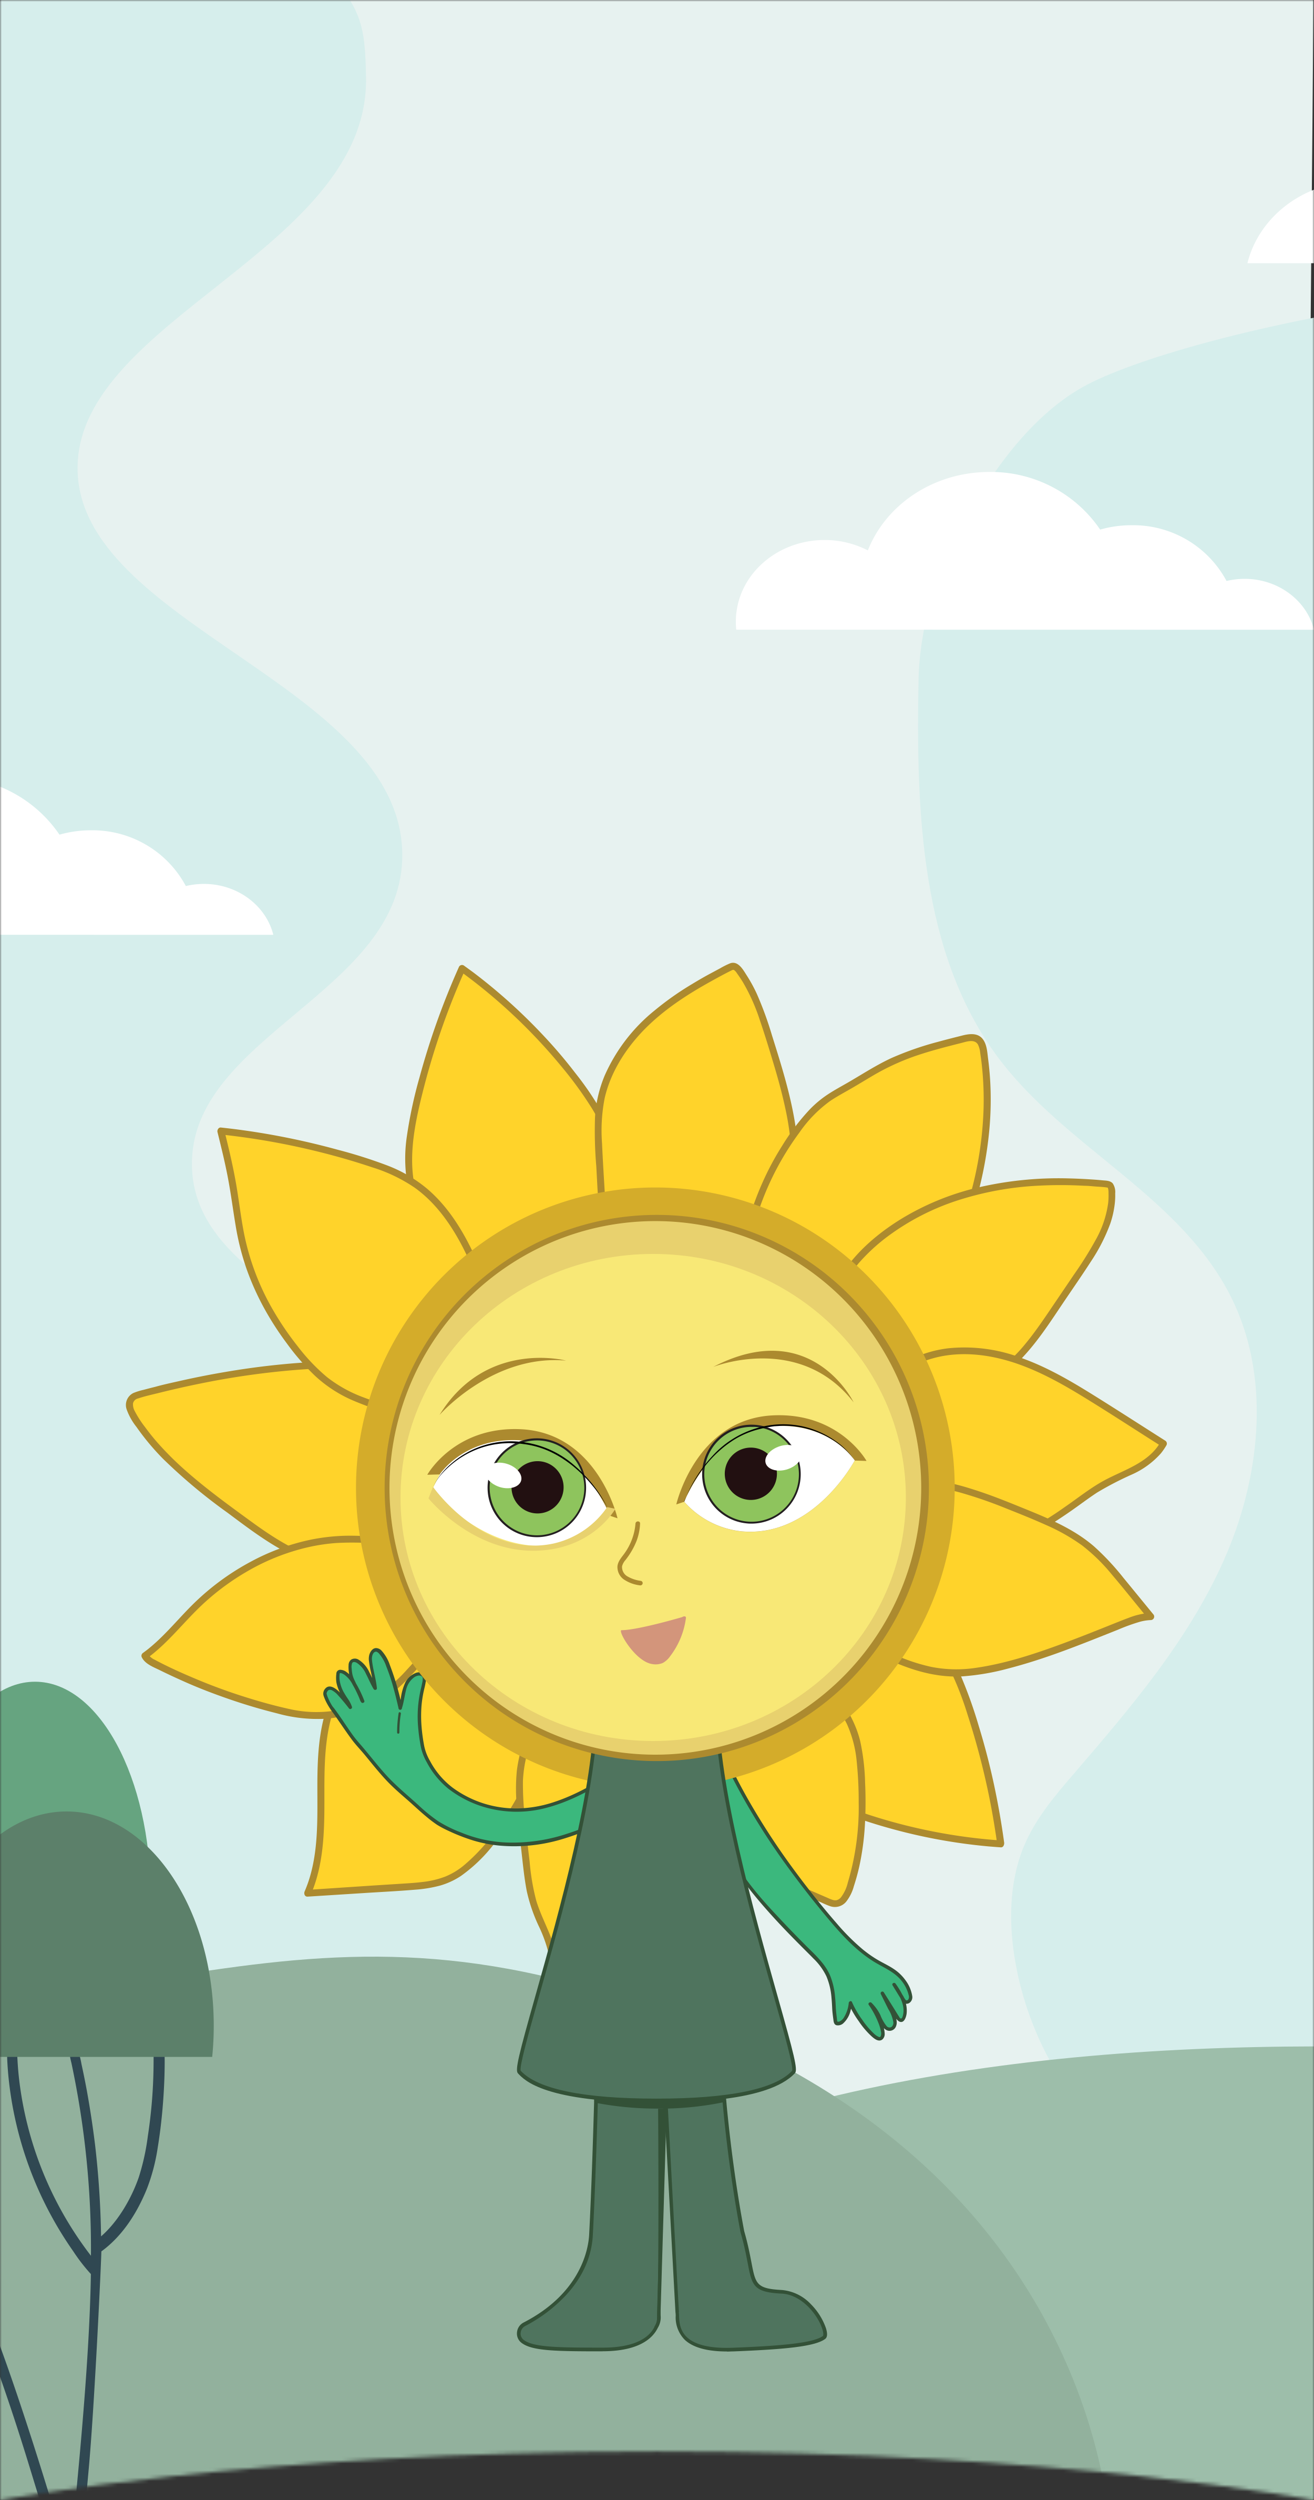 <svg width="375" height="713" fill="none" xmlns="http://www.w3.org/2000/svg"><rect width="100%" height="100%" fill="#333333" stroke="none"/><mask id="a" maskUnits="userSpaceOnUse" x="0" y="0" width="375" height="713"><path d="M0 0h375v713s-71.5-13.906-187.5-13.906S0 713 0 713V0z" fill="#E7F2F0"/></mask><g mask="url(#a)"><path d="M0-13.405h375l-5.5 607-369.5 81v-688z" fill="#E7F2F0"/><path d="M730.917 597.692c-48.473-17.948-99.516-22.21-149.46-12.48-72.915 14.251-142.987 58.257-216.294 46.367-12.828-2.078-25.499-5.926-36.737-12.861-20.036-12.394-34.198-34.551-38.572-58.675-2.039-11.226-1.961-23.214 2.413-33.654 3.315-7.881 8.895-14.41 14.387-20.779 16.113-18.727 32.471-37.834 42.651-60.753 10.179-22.919 13.416-50.696 2.785-73.393-14.073-30.039-47.702-43.662-67.325-69.988-22.037-29.509-23.371-70.356-22.616-108.005.177-8.767 2.209-18.202 4.365-25.649 0 0 14.859-41.904 42.489-57.444 27.63-15.54 150.16-43.725 243.19-21.654 29.608 7.02 58.95 18.825 81.791 39.973 25.067 23.202 40.552 56.032 50.771 89.599 39.111 128.441 9.287 274.489 61.245 397.717" fill="#D6EEEC"/><path d="M799 835.594S753.3 608.365 607.323 603.34c-49.023-1.667-306.407-57.122-451.174 25.529C11.381 711.52-31.884 815.601-56 835.594h855z" fill="#9DBEAA"/><path d="M90.716-11.3c12.619 13.441 13.459 18.248 13.744 33.357.922 48.976-81.99 68.879-82.32 111.199-.35 44.749 92.034 61.863 92.664 110.167.512 39.418-60.713 51.879-60.025 89.055.841 47.52 101.25 50.726 137.378 150.181 6.444 17.728 15.734 43.313 7.768 63.348-23.795 60.047-198.617 62.666-282.97-55.377C-181.56 352.787-144.591 67.157-31.008-3.943 10.452-29.897 78.097-24.74 90.716-11.3z" fill="#D6EEEC"/><path d="M-230.811 737s-22.528-157.686 128.552-157.686c151.08 0 190.845-47.956 305.052 0C317 627.27 317 725.559 317 725.559L-230.811 737z" fill="#92B19D"/><path d="M-1.354 665.388a265.794 265.794 0 01-9.33-27.774c-7.622-29.239-5.716-50.561-5.478-60.812 0-1.351-2.106-1.717-2.297-.328a114.217 114.217 0 00-.82 14.552c-.054 8.228.44 16.45 1.478 24.611-5.565 1.465-10.834-.733-15.141-4.707-7.423-6.808-10.082-15.873-11.244-25.922-.124-1.032-.162-1.996-.953-2.594a.58.58 0 00-.215-.355.568.568 0 00-.766.065.584.584 0 00-.153.387c-1.182 1.224-.61 3.683-.429 5.265 2.42 21.428 15.275 31.834 25.623 31.708 1.26.024 2.52-.115 3.745-.414a194.302 194.302 0 002.858 15.227 224.333 224.333 0 008.824 27.967c11.797 31.322 15.56 47.321 18.915 56.386.12.341.365.622.683.787.318.165.687.202 1.03.102.344-.099.638-.326.822-.637a1.44 1.44 0 00.17-1.033c-.161-.656-9.366-31.515-17.341-52.51m48.142-82.091c-.115-.674-.507-1.127-.65-1.753-.201-.828-1.548-.914-1.692 0-.076.52-.363.848-.478 1.377-.363 1.733.517 11.467-1.767 26.351a65.447 65.447 0 01-2.58 11.679c-2.113 6.104-5.964 12.689-10.761 16.848a256.238 256.238 0 00-1.71-26.1 274.733 274.733 0 00-2.352-15.482 224.731 224.731 0 00-1.51-7.471 28.822 28.822 0 00-2.36-7.452.794.794 0 00-.892-.356.794.794 0 00-.58.77c.078 2.259.399 4.502.956 6.691.478 2.247.924 4.493 1.338 6.74a253.234 253.234 0 014.224 48.187A101.843 101.843 0 015.428 592.77a94.287 94.287 0 01-.554-8.376c0-1.444-.067-2.888-.096-4.342 0-.751-.296-2.994-1.539-2.34-1.242.655-1.041 1.926-1.137 3.139-.095 1.213-.114 2.571-.095 3.851 0 2.465.162 4.939.391 7.404a104.722 104.722 0 0018.511 49.92 51.669 51.669 0 005.027 6.489c-.44 28.556-4.778 66.624-4.778 69.503 0 .635 0 .472.229.712.956.963 1.997 1.233 2.35.231.65-1.877.546-3.639 1.51-14.056 1.74-18.572 3.69-61.127 3.68-62.85 6.03-4.371 10.302-11.091 13.092-18.1a54.81 54.81 0 003-11.554c2.218-13.479 2.15-26.957 1.788-29.162" fill="#304852"/><path d="M4.655 559.594c.232-2.068.347-4.147.345-6.228 0-23.619-14.772-42.772-32.995-42.772S-61 529.747-61 553.366c.003 2.08.118 4.16.345 6.228h65.31z" fill="#5C806A"/><path d="M42.645 549.594c.23-2.894.355-5.884.355-8.913 0-33.76-14.772-61.087-33.005-61.087C-8.237 479.594-23 506.95-23 540.681c0 3.029.115 6 .345 8.913h65.3z" fill="#66A480"/><path d="M-22.557 586.594a87.43 87.43 0 01-.443-8.913c0-33.76 18.798-61.087 42.005-61.087C42.21 516.594 61 543.95 61 577.681a87.46 87.46 0 01-.443 8.913h-83.114z" fill="#5C806A"/><path d="M78 266.594c-2.074-8.305-10.161-14.519-19.816-14.519a22.533 22.533 0 00-5.147.608 30.057 30.057 0 00-11.303-11.745 30.3 30.3 0 00-15.81-4.154 32.456 32.456 0 00-8.952 1.246 37.494 37.494 0 00-13.715-12.181 37.748 37.748 0 00-17.888-4.252c-15.966 0-29.544 9.314-34.692 22.365a26.99 26.99 0 00-12.31-2.966C-75.63 240.996-87 251.378-87 264.31c-.006.753.034 1.506.119 2.255l164.88.029zm297-87c-2.074-8.305-10.161-14.519-19.815-14.519a22.53 22.53 0 00-5.148.608 30.056 30.056 0 00-11.304-11.745 30.297 30.297 0 00-15.808-4.154 32.456 32.456 0 00-8.953 1.246 37.5 37.5 0 00-13.715-12.181 37.745 37.745 0 00-17.888-4.252c-15.966 0-29.544 9.314-34.692 22.365a26.992 26.992 0 00-12.31-2.966c-13.997 0-25.367 10.382-25.367 23.314-.005.753.035 1.506.12 2.255l164.88.029zM356 75.057c3.323-13.374 16.31-23.364 31.723-23.364 2.747 0 5.484.32 8.155.958a48.26 48.26 0 0143.446-25.587c4.829.012 9.632.699 14.271 2.04a60.15 60.15 0 0150.582-26.505c25.525 0 47.279 15.006 55.516 36.005a42.809 42.809 0 0119.633-4.71c22.426 0 40.51 16.8 40.51 37.534a35.19 35.19 0 01-.184 3.629H356z" fill="#fff"/></g><path d="M247.233 416.626s-11.605 18.913-28.812 21.361c-17.207 2.448-25.446-8.933-25.446-8.933l2.264-.76a25.197 25.197 0 0016.429 8.459c20.061 1.806 31.706-19.278 32.208-20.206l3.357.079z" fill="#E8D16E"/><path d="M120.271 424.513l3.287-.493c.611.858 14.766 20.383 34.453 16.158a25.295 25.295 0 0015.297-10.384l2.343.484s-8.456-23.473-30.387-21.874c-18.959 1.421-24.993 16.109-24.993 16.109z" fill="#AC8A2F"/><path d="M123.549 423.99c.61.859 14.765 20.383 34.452 16.159a25.295 25.295 0 0015.297-10.384s-10.237-18.913-27.09-18.35c-16.852.562-22.64 12.565-22.64 12.565" fill="#fff"/><path d="M162.224 386.471c-3.317-4.462-12.747.474-17.384-2.596-6.142-4.067-9.745-20.048-15.11-25.102-5.364-5.054-9.902-11.253-11.881-18.37-2.382-8.587-.876-17.767 1.182-26.424a211.926 211.926 0 0112.796-37.835 156.845 156.845 0 0132.277 31.33c6.773 8.795 12.797 19.13 12.216 30.225-.256 4.56-.728 14.293-2.097 18.646-3.711 11.845-8.317 18.31-12.028 30.126" fill="#FFD32A"/><path d="M163.071 385.977c-2.255-2.961-6.241-2.566-9.529-2.27-1.801.236-3.62.306-5.434.207a7.189 7.189 0 01-2.067-.493 5.338 5.338 0 01-1.585-1.096c-2.372-2.191-3.878-5.34-5.276-8.252-1.634-3.396-3.061-6.91-4.794-10.226a29.671 29.671 0 00-2.529-4.136c-1.182-1.54-2.678-2.794-3.997-4.215a40.076 40.076 0 01-7.875-11.845c-4.213-10.246-2.027-21.489.561-31.844a210.2 210.2 0 0110.494-31.349c.541-1.284 1.102-2.547 1.663-3.821l-1.339.356a155.459 155.459 0 0120.278 17.56c3.13 3.218 6.12 6.568 8.968 10.049a106.271 106.271 0 017.806 10.68 49.81 49.81 0 015.571 11.776 31.517 31.517 0 011.28 6.169c.142 1.896.142 3.8 0 5.696-.197 3.435-.404 6.909-.778 10.305-.177 1.619-.394 3.238-.718 4.837a39.592 39.592 0 01-1.615 5.36c-2.845 7.985-6.959 15.448-9.843 23.443a95.69 95.69 0 00-1.113 3.346c-.354 1.125 1.506 1.728 1.89.523a115.217 115.217 0 014.912-12.447c1.733-3.85 3.524-7.67 5.06-11.608.817-2.093 1.604-4.215 2.234-6.377.4-1.487.693-3.001.876-4.53.502-3.623.768-7.265.985-10.918.098-1.609.226-3.227.216-4.846a32.444 32.444 0 00-.738-6.604 44.984 44.984 0 00-4.922-12.329 87.678 87.678 0 00-7.53-11.075 137.551 137.551 0 00-8.879-10.453 158.397 158.397 0 00-20.229-18.241 491.66 491.66 0 00-2.716-1.974.98.98 0 00-1.349.345 215.64 215.64 0 00-11.29 31.587 128.608 128.608 0 00-3.574 16.563 42.885 42.885 0 00.65 16.455 37.374 37.374 0 006.723 13.148 50.8 50.8 0 004.863 5.419 17.557 17.557 0 012.874 3.475 86.4 86.4 0 014.922 9.949 49.141 49.141 0 005.138 9.467 11.64 11.64 0 003.278 3.158 9.83 9.83 0 005.079 1.057c1.851 0 3.682-.267 5.523-.395a10.856 10.856 0 014.764.395c.545.21 1.031.548 1.417.987a.984.984 0 001.339.355.99.99 0 00.355-1.342" fill="#AC8A2F"/><path d="M201.618 448.322c5.168 1.974 10.562-7.167 16.114-7.028 7.363.187 18.85 11.845 26.075 13.286 7.226 1.441 14.333 4.294 19.766 9.288 6.556 6.022 10.119 14.59 12.954 23.039a212.562 212.562 0 019.076 38.921 156.412 156.412 0 01-43.873-9.496c-10.394-3.869-20.996-9.417-26.331-19.159-2.185-4.008-6.891-12.517-8.052-16.939-3.091-11.993-2.599-19.949-5.69-31.942" fill="#FFD32A"/><path d="M201.372 449.24c3.386 1.283 6.703-1.412 9.223-3.327a27.41 27.41 0 014.489-2.961l.256-.118.128-.06c.207-.088.403-.158.61-.227l.522-.138.295-.069h.138c.148 0-.158 0 0 0 .36-.04.723-.04 1.083 0h.325c.175.02.349.05.521.089.759.156 1.504.377 2.225.661.177.059.354.129.531.208 0 0 .168.069 0 0l.128.059.315.138c.404.178.788.365 1.182.572 1.691.9 3.334 1.889 4.921 2.962 3.308 2.132 6.497 4.461 9.942 6.366a22.162 22.162 0 004.548 1.975c.984.276 1.969.434 2.953.671 1.191.286 2.373.612 3.544.987a36.448 36.448 0 0112.747 6.811 37.153 37.153 0 018.692 11.401 92.407 92.407 0 015.434 13.72 214.795 214.795 0 014.607 16.366 208.192 208.192 0 013.287 16.692c.217 1.362.414 2.724.601 4.086l.984-1.243a156.162 156.162 0 01-28.389-4.62 156.436 156.436 0 01-13.781-4.254 91.03 91.03 0 01-11.133-4.768 46.934 46.934 0 01-9.587-6.456 32.333 32.333 0 01-3.938-4.175 31.602 31.602 0 01-2.953-4.521c-1.624-2.961-3.238-5.922-4.715-8.972-.748-1.53-1.457-3.06-2.047-4.561a36.818 36.818 0 01-1.497-5.221c-1.919-8.499-2.352-17.235-4.203-25.754a104.26 104.26 0 00-.827-3.484.986.986 0 00-1.183-.604.988.988 0 00-.707 1.127 116.66 116.66 0 012.52 13.523c.561 4.235 1.073 8.479 1.871 12.675a62.75 62.75 0 001.496 6.465 38.83 38.83 0 001.811 4.56c1.486 3.277 3.18 6.446 4.922 9.605.768 1.401 1.506 2.833 2.382 4.175a31.892 31.892 0 003.75 4.689 43.175 43.175 0 009.45 7.265 76.619 76.619 0 0010.995 5.172 147.383 147.383 0 0013.466 4.491 157.88 157.88 0 0028.724 5.331c1.191.098 2.382.197 3.573.276.709.049.985-.661.985-1.244a221.816 221.816 0 00-2.954-16.83 198.276 198.276 0 00-4.311-16.524 129.081 129.081 0 00-5.325-14.806 45.123 45.123 0 00-7.875-12.408 35.448 35.448 0 00-12.295-8.4 48.776 48.776 0 00-7.176-2.369c-1.053-.266-2.126-.444-3.179-.72a8.378 8.378 0 01-.985-.316l-.521-.207-.246-.099h-.099a66.874 66.874 0 01-9.765-5.923 52.988 52.988 0 00-10.04-5.725 10.605 10.605 0 00-4.508-.888c-1.78.196-3.477.856-4.922 1.915-1.556.987-2.953 2.211-4.499 3.287-.705.514-1.445.979-2.215 1.392l-.502.237c-.167.078.079 0-.098 0l-.325.128a8.08 8.08 0 01-1.073.276h-.334a4.72 4.72 0 01-.532 0h-.069l-.246-.059a3.175 3.175 0 01-.571-.178.986.986 0 00-1.111 1.439.984.984 0 00.589.466" fill="#AC8A2F"/><path d="M142.025 434.927l-25.593 8.351c-5.207 1.698-10.513 3.415-15.996 3.524-12.265.237-23.034-7.364-32.848-14.649-10.985-8.143-22.236-16.573-29.422-28.25-.985-1.57-1.821-3.722-.62-5.113a4.562 4.562 0 012.392-1.155c19.234-5.202 39.069-8.43 58.992-8.588 5.404 0 11.104.227 15.75 3.08a27.189 27.189 0 017.107 7.136c3.878 5.202 7.255 10.76 10.621 16.307l7.097 11.687c1.546 2.547 3.16 5.469 2.402 8.351" fill="#FFD32A"/><path d="M141.759 433.979l-26.026 8.47a63.946 63.946 0 01-12.511 3.168c-3.87.419-7.784.084-11.527-.987-7.461-2.024-14.076-6.396-20.258-10.897-6.182-4.502-12.521-9.101-18.3-14.195a90.264 90.264 0 01-8.16-8.094 61.557 61.557 0 01-3.563-4.442 29.626 29.626 0 01-3.012-4.688 3.842 3.842 0 01-.433-2.133 1.87 1.87 0 011.447-1.372c1.968-.671 4.105-1.115 6.142-1.628a271.94 271.94 0 0112.925-2.883 228.131 228.131 0 0126.115-3.632c4.397-.355 8.8-.563 13.21-.622a43.094 43.094 0 0111.586.987 17.144 17.144 0 015.177 2.28 21.219 21.219 0 014.184 3.84 88.835 88.835 0 017.304 10.187c2.372 3.672 4.626 7.423 6.89 11.164 1.162 1.921 2.327 3.84 3.495 5.754 1.132 1.886 2.362 3.732 3.366 5.686a7.915 7.915 0 011.073 5.449c-.295 1.234 1.595 1.757 1.9.523 1.073-4.393-2.126-8.499-4.272-12.023-2.392-3.948-4.774-7.896-7.186-11.845-2.412-3.948-4.705-7.6-7.294-11.243-2.382-3.346-4.922-6.771-8.328-9.111-3.406-2.339-7.392-3.158-11.369-3.454a105.877 105.877 0 00-12.895.059 221.714 221.714 0 00-27.139 2.961c-4.436.75-8.859 1.626-13.269 2.626-2.234.503-4.469.987-6.684 1.599-1.112.276-2.224.562-3.327.859-.987.216-1.955.513-2.894.888a3.795 3.795 0 00-1.902 1.985 3.81 3.81 0 00-.066 2.753 17.366 17.366 0 002.766 4.935 70.147 70.147 0 007.609 9.121 155.82 155.82 0 0018.338 15.33c6.398 4.767 12.797 9.683 20.17 12.95a38.56 38.56 0 0011.487 3.277c4.26.395 8.556.01 12.679-1.135 4.459-1.135 8.81-2.695 13.18-4.116l13.309-4.343 6.555-2.132c1.201-.395.689-2.29-.521-1.895" fill="#AC8A2F"/><path d="M159.044 450.859c-10.296 5.754-23.053 4.846-33.999 9.249a74.445 74.445 0 00-10.828 5.863c-5.611 3.455-11.35 7.048-15.336 12.299-6.399 8.43-7.294 19.742-7.314 30.323-.02 10.582.492 21.608-3.76 31.301l27.562-1.767c4.272-.276 8.652-.573 12.57-2.29 3.75-1.639 6.89-4.472 9.617-7.492 8.987-9.871 15.1-22.071 19.018-34.825 3.918-12.753 5.729-26.059 6.89-39.355a4.64 4.64 0 00-.59-3.385c-.739-.899-2.589-.78-2.747.385" fill="#FFD32A"/><path d="M158.582 450.01c-7.393 4.106-16.016 4.767-24.146 6.416-4.233.79-8.352 2.1-12.265 3.899a112.121 112.121 0 00-11.714 6.83 54.037 54.037 0 00-10.051 7.818 31.327 31.327 0 00-6.546 10.414c-3.002 7.749-3.297 16.277-3.287 24.49 0 8.883.315 17.974-2.48 26.493a38.093 38.093 0 01-1.153 3.03c-.265.622 0 1.53.847 1.481l15.553-.987c5.02-.326 10.05-.563 15.07-.987a38.077 38.077 0 007.068-1.145 21.326 21.326 0 006.074-2.784 44.087 44.087 0 009.548-9.259 89.884 89.884 0 0013.259-23.019 134.888 134.888 0 007.511-27.727 218.137 218.137 0 001.968-14.806c.128-1.244.256-2.498.374-3.751a30.96 30.96 0 00.266-3.455 4.129 4.129 0 00-1.063-2.961 2.945 2.945 0 00-2.52-.691 2.133 2.133 0 00-1.742 1.648.98.98 0 00.093.751.968.968 0 00.596.463.972.972 0 00.748-.093.994.994 0 00.463-.598s.069-.315 0-.108c.069-.207 0 0 0 0l.059-.059c-.089.059-.089.059 0 0 .088-.06-.089 0 0 0a.975.975 0 01.64 0c.265.079-.119-.089.128.049l.157.099c-.148-.109.069.098.079.108.01.01.069.129.108.188.162.349.245.73.246 1.115a25.721 25.721 0 01-.226 3.258c-.118 1.194-.227 2.378-.355 3.573-.492 4.738-1.092 9.466-1.87 14.165a137.768 137.768 0 01-6.94 26.769 89.606 89.606 0 01-12.215 22.24 52.557 52.557 0 01-8.574 9.17 20.473 20.473 0 01-5.217 3.119 26.16 26.16 0 01-6.418 1.53c-2.294.286-4.597.404-6.891.553l-7.422.473-14.844.987-3.711.247.856 1.481c3.642-8.341 3.938-17.541 3.938-26.503 0-8.272-.177-16.702 2.126-24.727a30.747 30.747 0 015.168-10.552 39.968 39.968 0 019.282-8.232c1.753-1.185 3.544-2.3 5.336-3.406 1.968-1.204 3.937-2.408 5.906-3.514a43.573 43.573 0 016.073-2.833 51.935 51.935 0 015.906-1.747c8.141-1.915 16.656-2.418 24.393-5.794.984-.415 1.88-.879 2.795-1.382 1.103-.612.118-2.32-.984-1.698" fill="#AC8A2F"/><path d="M193.32 387.339a38.407 38.407 0 01-4.193-5.843c-3.282-5.265-6.546-10.496-9.795-15.695a54.975 54.975 0 01-5.079-9.456c-1.91-5.064-2.294-10.552-2.618-15.961-.263-4.205-.502-8.41-.719-12.615a62.902 62.902 0 01.187-12.102c1.329-9.328 6.694-17.768 13.525-24.203 6.832-6.436 15.1-11.204 23.457-15.508a2.291 2.291 0 011.388-.375c.543.156 1.01.507 1.309.987 4.391 5.706 6.625 12.734 8.781 19.604 3.229 10.315 6.487 20.729 7.186 31.518.397 4.113.02 8.266-1.113 12.24-.915 2.852-2.411 5.478-3.484 8.281-1.309 3.406-1.969 7.038-3.603 10.315a40.57 40.57 0 01-4.085 6.258c-5.955 7.996-12.118 16.179-20.573 21.43" fill="#FFD32A"/><path d="M194.019 386.648a33.68 33.68 0 01-3.613-4.935 2719.863 2719.863 0 01-3.671-5.922 5828.746 5828.746 0 01-7.324-11.717 40.554 40.554 0 01-5.296-11.5 70.023 70.023 0 01-1.535-12.733c-.276-4.59-.562-9.19-.768-13.819a48.198 48.198 0 01.748-12.833c1.683-7.304 5.798-13.819 10.956-19.218 5.66-5.873 12.56-10.355 19.687-14.274 1.782-.987 3.583-1.974 5.404-2.872.285-.138.591-.345.896-.178.349.271.643.606.866.987.581.8 1.132 1.629 1.654 2.478a55.04 55.04 0 014.862 10.917c1.379 4.028 2.619 8.094 3.839 12.171 1.28 4.254 2.471 8.548 3.396 12.891a78.223 78.223 0 011.753 13.099 29.555 29.555 0 01-1.969 12.605c-.817 1.974-1.782 3.84-2.559 5.804-.778 1.965-1.359 4.037-1.969 6.071a28.555 28.555 0 01-2.372 5.725 54.637 54.637 0 01-3.603 5.222c-4.646 6.238-9.401 12.516-15.425 17.491a42.831 42.831 0 01-4.567 3.287c-1.073.671-.089 2.379.984 1.698 6.89-4.304 12.294-10.473 17.216-16.86a317.52 317.52 0 003.711-4.935 46.85 46.85 0 003.623-5.36c2.106-3.83 2.805-8.193 4.469-12.201.836-1.974 1.831-3.948 2.628-5.991a26.325 26.325 0 001.585-6.495 53.08 53.08 0 00-.532-13.622c-1.309-9.022-4.075-17.768-6.802-26.434a99.472 99.472 0 00-4.282-11.717 42.407 42.407 0 00-2.953-5.389c-.984-1.55-2.411-4.166-4.666-3.376-.977.402-1.924.874-2.835 1.411l-2.785 1.491c-1.851.987-3.682 2.063-5.493 3.158a85.133 85.133 0 00-10.414 7.354 49.55 49.55 0 00-14.293 18.597 36.428 36.428 0 00-2.757 11.845c-.159 4.695-.037 9.395.365 14.076.256 4.56.433 9.15.905 13.701a39.26 39.26 0 003.278 12.773c2.1 4.082 4.437 8.037 6.999 11.845 2.49 3.948 4.971 8.015 7.491 11.993a35.512 35.512 0 003.76 5.123c.857.928 2.245-.464 1.388-1.392" fill="#AC8A2F"/><path d="M213.696 390.765c-6.073-23.572-.669-49.651 14.362-69.333a38.464 38.464 0 016.831-7.206 68.848 68.848 0 017.826-4.807c3.425-1.974 6.733-4.136 10.267-5.923 6.89-3.455 14.45-5.37 21.961-7.255 1.378-.345 2.953-.671 4.134.089 1.181.76 1.457 2.152 1.664 3.445 3.396 21.785-1.634 44.419-11.872 64.161-1.801 3.484-3.809 6.968-6.772 9.634a34.975 34.975 0 01-9.46 5.567 156.923 156.923 0 01-39.059 11.41" fill="#FFD32A"/><path d="M214.641 390.498a78.078 78.078 0 01-2.303-23.404 81.871 81.871 0 014.636-23.147 80.909 80.909 0 0111.182-20.985 36.969 36.969 0 018.86-9.052c1.88-1.244 3.858-2.31 5.817-3.435s3.997-2.379 6.005-3.563a67.731 67.731 0 0112.343-5.745c4.292-1.471 8.692-2.606 13.092-3.712 1.487-.375 3.859-1.263 4.834.454.348.736.561 1.528.63 2.34a72.97 72.97 0 01.433 3.227c.478 4.296.653 8.621.521 12.941a102.909 102.909 0 01-4.163 25.714 120.183 120.183 0 01-4.381 12.378 104.714 104.714 0 01-5.66 11.697 29.613 29.613 0 01-3.563 5.103 21.282 21.282 0 01-4.814 3.949 74.64 74.64 0 01-11.97 5.498 156.465 156.465 0 01-26.311 7.689c-2.186.434-4.384.826-6.596 1.175a.982.982 0 00.522 1.895 158.54 158.54 0 0027.306-6.791 154.296 154.296 0 0012.895-5.123c4.026-1.817 7.875-3.949 10.828-7.423a52.152 52.152 0 006.704-11.371 123.174 123.174 0 005.168-12.546 109.257 109.257 0 005.709-26.287c.392-4.417.474-8.857.246-13.286a87.286 87.286 0 00-.61-6.663c-.247-1.924-.325-4.205-1.595-5.774-1.486-1.816-3.938-1.412-5.906-.908-2.264.572-4.518 1.135-6.773 1.757a88.946 88.946 0 00-13.2 4.58c-4.301 1.974-8.239 4.541-12.314 6.91-1.969 1.145-4.036 2.24-5.965 3.514a30.53 30.53 0 00-5.217 4.353 63.987 63.987 0 00-7.757 10.206 81.337 81.337 0 00-5.759 10.779 84.2 84.2 0 00-6.555 23.601 80.773 80.773 0 00.571 24.204 73.386 73.386 0 001.259 5.794.987.987 0 001.184.604.988.988 0 00.706-1.127" fill="#AC8A2F"/><path d="M227.625 392.857c2.185-8.301 6.28-15.951 10.345-23.502a68.485 68.485 0 013.938-6.772 42.547 42.547 0 016.004-6.761c8.86-8.213 20.062-13.583 31.785-16.347 11.724-2.763 23.92-2.961 35.9-1.826.384.004.76.117 1.083.326.348.378.535.878.521 1.392.67 8.538-4.341 16.366-9.135 23.453l-7.333 10.858c-4.922 7.265-10.08 14.806-17.591 19.288a49.612 49.612 0 01-10.444 4.471 143.651 143.651 0 01-21.006 5.173c-5.906.987-12.078 1.599-17.718-.385a10.207 10.207 0 01-5.217-3.583 5.253 5.253 0 01-.109-6.032" fill="#FFD32A"/><path d="M228.57 393.114c2.106-7.897 5.906-15.26 9.843-22.456a55.75 55.75 0 016.497-10.246 53.145 53.145 0 018.347-7.749 69.287 69.287 0 0119.687-10.216 89.352 89.352 0 0123.832-4.334 119.2 119.2 0 0112.737.05c1.054 0 2.117.128 3.17.207 1.053.079 2.116.109 3.15.276.295 0 .354.089.413.336.086.402.122.813.109 1.224.034.939.005 1.879-.089 2.813a29.463 29.463 0 01-3.554 10.542c-1.9 3.444-3.99 6.779-6.26 9.99-2.422 3.579-4.846 7.159-7.274 10.739-2.058 3.03-4.154 6.051-6.497 8.884a43.694 43.694 0 01-7.727 7.472 40.116 40.116 0 01-10.523 5.212 137.703 137.703 0 01-24.757 6.12 36.94 36.94 0 01-11.93.227 17.68 17.68 0 01-5.306-1.698 6.894 6.894 0 01-3.307-3.277 4.08 4.08 0 01.403-4.086.99.99 0 00-.344-1.353.975.975 0 00-1.094.066.984.984 0 00-.255.29 5.842 5.842 0 00-.758 5.172 8.112 8.112 0 003.406 4.313 16.315 16.315 0 005.306 2.172c2.045.488 4.139.736 6.241.74 4.323-.06 8.63-.552 12.855-1.47a144.297 144.297 0 0012.797-3.031 89.34 89.34 0 0012.334-4.284 35.884 35.884 0 009.716-6.564c5.728-5.37 9.951-12.161 14.332-18.626 2.441-3.603 4.922-7.176 7.294-10.858a51.514 51.514 0 005.473-10.7 26.764 26.764 0 001.309-5.794c.108-.96.148-1.927.118-2.893a4.395 4.395 0 00-.689-2.823c-.728-.849-1.969-.799-2.953-.898a96.98 96.98 0 00-3.258-.257c-2.205-.148-4.42-.246-6.625-.296-8.772-.229-17.536.68-26.075 2.705a75.273 75.273 0 00-21.4 8.815c-6.763 4.155-13.132 9.555-17.355 16.366-1.132 1.766-2.116 3.642-3.1 5.508-.985 1.865-1.969 3.711-2.953 5.586-2 3.8-3.772 7.716-5.306 11.727a63.468 63.468 0 00-1.86 5.834.987.987 0 00.706 1.127.985.985 0 001.183-.604" fill="#AC8A2F"/><path d="M232.192 406.785a24.31 24.31 0 018.712-8.884c3.593-2.092 7.589-3.04 11.3-4.836 2.815-1.363 5.453-3.199 8.259-4.581 9.095-4.481 19.569-3.948 29.097-.839 9.529 3.11 18.29 8.677 26.962 14.195l15.494 9.871c-3.593 6.426-10.828 8.252-16.813 11.558a89.494 89.494 0 00-8.17 5.489 147.38 147.38 0 01-8.377 5.606 42.387 42.387 0 01-8.987 4.571 33.902 33.902 0 01-9.352 1.48c-9.085.385-18.407-1.095-26.469-5.922a52.504 52.504 0 01-12.856-11.5c-4.41-5.281-8.318-11.509-9.499-18.755" fill="#FFD32A"/><path d="M233.039 407.279a23.8 23.8 0 016.427-7.275c2.855-2.083 6.153-3.228 9.411-4.482a44.093 44.093 0 005.138-2.28c1.634-.878 3.209-1.865 4.824-2.773a32.162 32.162 0 019.843-3.682c6.891-1.323 14.037-.356 20.672 1.806 7.028 2.3 13.544 5.923 19.834 9.772 6.684 4.087 13.26 8.361 19.865 12.566.846.533 1.693 1.066 2.53 1.609l-.355-1.352c-3.455 6.1-10.582 7.975-16.33 11.134-3.938 2.171-7.462 5.024-11.173 7.561a85.254 85.254 0 01-11.458 6.91 31.607 31.607 0 01-12.796 2.605 54.04 54.04 0 01-12.226-.987 40.566 40.566 0 01-11.625-4.185 44.062 44.062 0 01-9.657-7.413c-5.581-5.547-10.739-12.279-12.846-19.988a32.105 32.105 0 01-.649-2.962.988.988 0 00-1.211-.681.988.988 0 00-.679 1.204c1.378 8.262 6.27 15.429 11.812 21.509a52.343 52.343 0 009.568 8.381 40.44 40.44 0 0011.724 5.29 51.867 51.867 0 0012.629 1.846 41.665 41.665 0 0013.259-1.441c4.341-1.352 8.239-3.889 12.019-6.347a144.513 144.513 0 005.778-3.948c1.9-1.363 3.8-2.764 5.759-4.047a92.076 92.076 0 019.843-5.104 24.178 24.178 0 008.338-6.06 17.952 17.952 0 001.565-2.281.987.987 0 00-.354-1.352c-6.802-4.313-13.565-8.686-20.406-12.941-6.448-4.017-13.082-7.896-20.229-10.482a45.774 45.774 0 00-21.272-2.902 33.333 33.333 0 00-10.404 3.01c-3.386 1.629-6.448 3.87-9.913 5.34-3.465 1.471-6.979 2.438-10.158 4.353a25.29 25.29 0 00-7.432 6.959c-.482.681-.984 1.392-1.368 2.113a.985.985 0 00.379 1.312.983.983 0 001.324-.325" fill="#AC8A2F"/><path d="M218.953 442.567a109.428 109.428 0 0138.842-18.044 32.862 32.862 0 018.692-1.184c2.261.105 4.503.466 6.684 1.075a147.962 147.962 0 0119.274 6.851c6.162 2.527 12.402 5.093 17.649 9.2 4.164 3.267 7.56 7.403 10.917 11.509 2.447 2.981 4.895 5.969 7.343 8.963a23.842 23.842 0 00-7.826 2.083c-11.812 4.668-23.624 9.634-35.998 12.457a49.805 49.805 0 01-13.781 1.52c-9.676-.523-18.555-5.291-27.04-9.99-10.562-5.863-21.656-12.407-27.06-23.246" fill="#FFD32A"/><path d="M219.445 443.386a108.896 108.896 0 0131.342-15.892 75.163 75.163 0 0111.812-2.961 22.388 22.388 0 016.29 0 46.36 46.36 0 016.201 1.421 126.503 126.503 0 0112.068 4.225c3.82 1.52 7.639 3.04 11.38 4.728a55.368 55.368 0 0110.286 5.824 52.487 52.487 0 018.554 8.38c2.786 3.268 5.463 6.624 8.19 9.94.699.869 1.408 1.728 2.116 2.587.227-.553.463-1.116.689-1.678a20.606 20.606 0 00-6.329 1.441c-2.047.76-4.065 1.589-6.093 2.398-4.036 1.609-8.082 3.218-12.157 4.728-8.18 3.031-16.626 5.864-25.288 7.108-4.25.647-8.58.55-12.797-.287a53.057 53.057 0 01-11.536-3.997c-3.731-1.738-7.334-3.732-10.927-5.735-3.14-1.757-6.26-3.544-9.282-5.518-5.906-3.82-11.468-8.42-15.149-14.481-.463-.76-.896-1.54-1.29-2.339-.571-1.135-2.264-.138-1.693.987 3.268 6.525 8.653 11.598 14.529 15.793 3.012 2.132 6.182 4.037 9.381 5.923 3.445 1.974 6.891 3.899 10.434 5.685 7.609 3.86 15.75 6.851 24.402 6.407a68.81 68.81 0 0013.348-2.3c4.263-1.106 8.476-2.438 12.63-3.899 4.154-1.461 8.288-3.06 12.402-4.689l6.103-2.428a56.384 56.384 0 016.222-2.251 14.083 14.083 0 013.12-.493.98.98 0 00.915-.609.994.994 0 00-.216-1.079c-2.835-3.455-5.65-6.91-8.495-10.365a72.776 72.776 0 00-8.377-8.953c-6.251-5.389-14.007-8.38-21.548-11.45-4.016-1.628-8.052-3.228-12.186-4.56-4.134-1.333-8.387-2.606-12.708-2.567-4.321.04-8.436 1.205-12.472 2.35a111.773 111.773 0 00-32.415 15.319 83.132 83.132 0 00-2.392 1.708.988.988 0 00-.354 1.342.981.981 0 001.339.356" fill="#AC8A2F"/><path d="M173.505 459.555c-4.449 7.897-10.326 14.895-15.356 22.456-5.03 7.561-9.302 15.971-9.844 25.043a61.069 61.069 0 00.335 9.377 430.433 430.433 0 001.969 17.767 51.851 51.851 0 001.417 7.769c1.831 6.376 5.985 12.19 6.113 18.824.984-4.393 4.292-7.897 7.944-10.473 3.652-2.577 7.757-4.521 11.3-7.255a58.265 58.265 0 006.655-6.298 64.058 64.058 0 006.959-8.361c5.296-7.966 7.058-17.708 8.702-27.135a50.976 50.976 0 001.112-11.243c-.276-5.448-2.274-10.67-4.666-15.576-2.097-4.304-4.587-8.538-8.249-11.618a20.898 20.898 0 00-14.224-4.807" fill="#FFD32A"/><path d="M172.658 459.051c-3.543 6.278-7.963 11.984-12.147 17.827-4.055 5.666-7.874 11.549-10.424 18.064a41.17 41.17 0 00-2.579 9.97 53.092 53.092 0 00.108 11.321c.355 3.87.748 7.733 1.182 11.589.433 3.83.807 7.699 1.535 11.48a47.269 47.269 0 003.367 9.871 39.77 39.77 0 013.179 9.278c.123.761.192 1.53.207 2.3 0 1.076 1.683 1.382 1.969.257.856-3.801 3.524-6.841 6.536-9.17 3.504-2.705 7.55-4.59 11.152-7.147a64.089 64.089 0 009.864-9.407 46.266 46.266 0 007.727-10.956c3.829-7.897 5.286-16.83 6.684-25.457.422-2.407.669-4.842.738-7.285a29.469 29.469 0 00-.827-7.068 53.789 53.789 0 00-5.03-12.634 31.333 31.333 0 00-7.639-10.019 22.018 22.018 0 00-11.585-4.788 21.154 21.154 0 00-3.072-.098c-1.26.059-1.26 2.023 0 1.974a20.085 20.085 0 0111.517 3.06 25.288 25.288 0 018.043 8.962 56.428 56.428 0 015.256 11.895 29.573 29.573 0 011.28 6.534 34.804 34.804 0 01-.335 7.147c-.61 4.402-1.427 8.815-2.372 13.158a64.162 64.162 0 01-3.652 12.022 41.252 41.252 0 01-6.891 10.809 121.735 121.735 0 01-4.597 4.936 49.24 49.24 0 01-4.922 4.58c-6.358 5.004-15.247 7.709-18.84 15.605a14.026 14.026 0 00-.984 2.784l1.968.267c-.167-6.762-4.164-12.448-6.054-18.755a65.493 65.493 0 01-1.87-11.055 513.56 513.56 0 01-1.25-11.48 87.827 87.827 0 01-.659-11.599 36.546 36.546 0 011.88-9.959c2.155-6.525 5.788-12.438 9.696-18.034 4.085-5.844 8.524-11.451 12.235-17.551.453-.75.896-1.51 1.319-2.27a.99.99 0 00-.402-1.26.984.984 0 00-1.291.273" fill="#AC8A2F"/><path d="M196.106 457.502a81.725 81.725 0 01-2.501 21.271c-.885 3.495-1.968 6.91-2.549 10.493-1.9 12.447 3.603 25.122 12.206 34.657a39.365 39.365 0 007.107 6.357 59.107 59.107 0 009.607 4.935l16.321 7.087c.614.316 1.282.51 1.969.573 2.096 0 3.376-2.152 4.045-4.037 3.554-9.97 4.046-20.729 3.554-31.173-.246-5.152-.748-10.374-2.727-15.171a40.245 40.245 0 00-5.699-9.298c-10.336-13.267-25.367-23.691-42.505-26.652" fill="#FFD32A"/><path d="M195.121 457.502a79.784 79.784 0 01-.748 12.259 95.912 95.912 0 01-2.618 12.122 48.234 48.234 0 00-2.048 11.44 38.227 38.227 0 001.241 10.453 49.929 49.929 0 009.922 18.874 44.952 44.952 0 008.17 7.896 54.534 54.534 0 0010.444 5.469l11.606 5.093 2.953 1.293c.925.395 1.85.859 2.805 1.185a4.173 4.173 0 004.607-1.224 12.354 12.354 0 002.234-4.482 60.504 60.504 0 001.566-5.715 75.964 75.964 0 001.584-11.845c.219-3.978.235-7.964.05-11.944a62.393 62.393 0 00-1.388-11.795c-1.762-7.295-6.399-13.415-11.379-18.854a76.285 76.285 0 00-15.455-12.95 66.103 66.103 0 00-18.624-8.134 48.326 48.326 0 00-4.843-.987.982.982 0 00-.522 1.895 61.899 61.899 0 0118.595 6.406 72.032 72.032 0 0115.828 11.49 78.401 78.401 0 016.615 7.166 45.585 45.585 0 015.965 9.003 33.422 33.422 0 012.825 10.857c.386 3.834.57 7.686.552 11.54a74.721 74.721 0 01-3.111 22.9 11.126 11.126 0 01-1.841 4.027 2.442 2.442 0 01-1.466.987h-.365a1.89 1.89 0 01-.472-.069 8.213 8.213 0 01-1.27-.473l-11.379-4.936c-3.662-1.589-7.392-3.08-10.916-4.935a34.803 34.803 0 01-8.86-6.703 50.603 50.603 0 01-11.221-17.382 35.918 35.918 0 01-1.723-20.117c.847-3.949 2.126-7.808 2.953-11.786a82.891 82.891 0 001.595-12.052c.105-1.975.144-3.949.118-5.923a.984.984 0 10-1.969 0" fill="#AC8A2F"/><path d="M131.483 441.116a555.66 555.66 0 00-25.672-1.974c-2.264-.119-4.548-.227-6.822-.198-16.31.247-32.021 8.025-43.607 19.555-4.646 4.619-8.741 9.871-14.076 13.661a5.693 5.693 0 002.707 2.221 165.374 165.374 0 0035.043 13.187 57.23 57.23 0 007.392 1.461c4.622.493 9.295.048 13.741-1.309a34.585 34.585 0 0012.138-6.587 89.997 89.997 0 008.072-8.371 149.468 149.468 0 0112.265-11.983c3.051-2.675 6.437-5.636 6.89-9.674a10.647 10.647 0 00-2.697-7.896 31.261 31.261 0 00-6.506-5.469" fill="#FFD32A"/><path d="M131.483 440.129a591.16 591.16 0 00-22.355-1.787c-3.672-.217-7.343-.473-11.015-.365a57.767 57.767 0 00-9.224 1.066 63.254 63.254 0 00-17.314 6.318 71.32 71.32 0 00-15.11 10.808c-4.735 4.403-8.712 9.595-13.722 13.721-.61.513-1.25.987-1.89 1.461a.988.988 0 00-.354 1.342c.984 1.905 3.366 2.744 5.187 3.652a186.652 186.652 0 006.467 3.021c4.37 1.974 8.86 3.682 13.348 5.231a161.261 161.261 0 0013.604 4.028 42.883 42.883 0 0013.476 1.549 35.492 35.492 0 0022.847-10.453c3.317-3.287 6.29-6.91 9.558-10.276a155.405 155.405 0 015.148-5.024c1.752-1.638 3.298-2.961 4.922-4.422 2.953-2.695 5.798-6.08 5.542-10.315-.286-4.649-3.583-8.163-7.098-10.858a99.852 99.852 0 00-2.638-1.895.985.985 0 00-1.308.38.993.993 0 00.324 1.327c3.307 2.3 6.989 4.867 8.328 8.884a7.81 7.81 0 01-.128 5.508 13.888 13.888 0 01-3.18 4.373c-1.457 1.461-3.051 2.784-4.587 4.166a123.436 123.436 0 00-4.922 4.688c-3.238 3.208-6.231 6.643-9.331 9.98a38.422 38.422 0 01-9.706 7.896 33.855 33.855 0 01-11.36 3.791 34.368 34.368 0 01-12.383-.543c-4.498-.987-8.947-2.241-13.328-3.642a158.29 158.29 0 01-12.885-4.729c-4.223-1.767-8.308-3.573-12.275-5.705a4.305 4.305 0 01-1.89-1.639l-.394 1.333c5.335-3.82 9.44-8.963 14.037-13.572a69.792 69.792 0 0114.51-11.204 62.338 62.338 0 0116.802-6.811 53.918 53.918 0 018.86-1.382 84.333 84.333 0 0110.473.099c7.429.415 14.851.974 22.266 1.678.906.079 1.812.168 2.717.267a.987.987 0 000-1.975" fill="#AC8A2F"/><path d="M142.015 406.637a119.026 119.026 0 01-33.793-5.528 49.85 49.85 0 01-13.702-6.268 48.061 48.061 0 01-9.548-9.328c-7.284-8.992-12.974-19.406-15.661-30.669-1.398-5.922-1.97-11.914-3.032-17.866-.866-4.866-2.048-9.673-3.239-14.48a209.424 209.424 0 0141.53 8.804 57.111 57.111 0 0111.96 5.015c13.122 7.837 19.126 23.423 24.215 37.865a61.108 61.108 0 013.583 13.197 61.707 61.707 0 010 10.789c-.196 3.445-.738 7.442-3.711 9.16" fill="#FFD32A"/><path d="M142.015 405.65a118.28 118.28 0 01-25.918-3.356 101.003 101.003 0 01-12.334-3.781 38.396 38.396 0 01-10.444-5.794 54.902 54.902 0 01-8.377-8.805 86.063 86.063 0 01-6.615-9.624 71.48 71.48 0 01-8.623-22.239c-.876-4.383-1.407-8.884-2.126-13.257-.718-4.372-1.713-8.883-2.786-13.266-.255-1.086-.531-2.162-.797-3.238l-.984 1.244a206.432 206.432 0 0129.097 5.222 194.376 194.376 0 0114.077 4.126 45.36 45.36 0 0112.137 5.804c6.162 4.392 10.582 10.779 13.987 17.461a112.654 112.654 0 014.715 10.799c1.507 3.949 2.954 7.897 4.253 11.924a50.121 50.121 0 011.841 7.176c.368 2.416.507 4.862.413 7.305 0 2.27-.128 4.57-.394 6.83a11.192 11.192 0 01-1.486 4.817 4.92 4.92 0 01-1.565 1.481.988.988 0 00.254 1.781.98.98 0 00.73-.073c3.495-2.063 3.997-6.515 4.213-10.177.148-2.547.296-5.103.207-7.65a38.044 38.044 0 00-1.063-7.68 123.871 123.871 0 00-4.331-13.108c-1.398-3.83-2.894-7.64-4.607-11.342-3.288-7.117-7.511-14.036-13.525-19.169a39.82 39.82 0 00-11.33-6.653 138.261 138.261 0 00-14.204-4.511 212.343 212.343 0 00-29.679-5.923c-1.24-.148-2.47-.296-3.71-.424-.66-.079-1.083.681-.985 1.244 1.102 4.471 2.215 8.953 3.061 13.493.847 4.541 1.398 8.884 2.146 13.326a74.089 74.089 0 003.13 12.339 76.435 76.435 0 004.922 10.996 86.06 86.06 0 006.517 10.127 68.29 68.29 0 008.071 9.279 37.982 37.982 0 0010.297 6.801 82.65 82.65 0 0012.235 4.225 120.853 120.853 0 0026.351 4.145c1.073.05 2.146.079 3.219.099a.987.987 0 000-1.974" fill="#AC8A2F"/><path d="M176.763 504.921c-8.643 5.449-17.896 10.858-28.084 11.283a31.338 31.338 0 01-19.992-6.16 16.966 16.966 0 01-2.953-2.694c-2.067-2.458-4.558-6.11-5.129-9.269a40.97 40.97 0 01-.462-14.441c.344-2.043 1.339-4.936.768-5.666-1.408-1.718-4.194.365-5.05 2.428-.857 2.063-.984 4.472-1.644 6.584-1.309-5.755-4.006-16.228-6.89-16.455-1.073 0-1.782 1.52-1.703 2.606.265 2.823 1.25 5.538 1.447 8.311-.985-1.609-2.284-5.004-3.515-6.416-.925-1.056-2.5-2.211-3.396-1.125-.6.731-.157 3.869.237 4.728.984 2.182 1.968 4.353 3.022 6.535a27.36 27.36 0 00-3.938-7.127c-.492-.602-2.126-1.629-2.795-1.224-.384.227-.247.444-.315.888-.365 2.448 1.063 5.202 2.49 7.226a7.895 7.895 0 011.043 2.053c-.846-1.086-3.346-4.254-4.498-4.995-1.152-.74-2.254-.76-2.727.889-.167.602 1.457 3.682 1.87 4.145.985 1.116 5.798 8.371 6.793 9.496 6.654 7.512 7.441 9.753 14.765 15.952 3.288 2.803 6.733 6.455 10.582 8.41a51.574 51.574 0 0011.241 4.185 45.491 45.491 0 0018.506-.109c6.162-1.273 12.236-4.067 18.516-6.228 1.24-.425 1.663-1.56 2.441-2.616a5.16 5.16 0 00.817-2.379 18.172 18.172 0 00-1.801-10.907" fill="#3BB87D"/><path d="M176.478 504.497c-5.907 3.702-11.931 7.354-18.585 9.486a35.107 35.107 0 01-10.041 1.747 30.88 30.88 0 01-9.843-1.431 30.592 30.592 0 01-8.859-4.511 23.243 23.243 0 01-6.408-7.561 14.348 14.348 0 01-1.674-4.274 52.036 52.036 0 01-.778-5.765 38.134 38.134 0 010-5.696c.143-1.663.413-3.313.808-4.935.157-.651.305-1.313.403-1.974a3.45 3.45 0 000-1.52c-.374-1.126-1.831-1.362-2.805-.987a5.801 5.801 0 00-2.953 2.586 15.13 15.13 0 00-1.359 4.767c-.16.808-.367 1.606-.62 2.389h.985a76.124 76.124 0 00-3.505-12.032 11.42 11.42 0 00-2.392-4.097 2.235 2.235 0 00-1.506-.691c-1.033 0-1.703 1.047-1.968 1.974a4.633 4.633 0 00-.06 1.876c.099.819.247 1.629.414 2.448.412 1.694.721 3.411.925 5.143l.916-.257c-.817-1.372-1.428-2.872-2.176-4.294a7.961 7.961 0 00-3.061-3.573 1.968 1.968 0 00-2.146 0 1.976 1.976 0 00-.709 1.55 9.17 9.17 0 00.079 1.974c.064.619.2 1.228.403 1.816.424 1.106.985 2.181 1.497 3.257.512 1.076 1.083 2.33 1.614 3.495.236.503 1.103.138.896-.375a33.024 33.024 0 00-2.363-4.936 8.924 8.924 0 00-2.894-3.386 3.11 3.11 0 00-1.673-.523 1.124 1.124 0 00-1.053 1.155 9.453 9.453 0 000 2.359c.155.823.406 1.625.748 2.389.392.881.86 1.727 1.398 2.527a11.65 11.65 0 011.348 2.448l.817-.484a50.979 50.979 0 00-3.337-3.948c-.984-.987-2.864-2.537-4.124-1.086a2.099 2.099 0 00-.473 2.093c.263.767.593 1.511.985 2.221a21.6 21.6 0 001.712 2.625c1.802 2.498 3.475 5.084 5.306 7.552 1.093 1.48 2.382 2.813 3.564 4.224 1.181 1.412 2.411 2.962 3.632 4.403 1.22 1.441 2.264 2.635 3.484 3.869 1.595 1.609 3.288 3.08 4.991 4.56 1.91 1.649 3.721 3.406 5.67 5.005a34.753 34.753 0 003.002 2.28c1.02.63 2.078 1.194 3.17 1.688a53.885 53.885 0 007.304 2.843 38.135 38.135 0 007.747 1.451c5.47.44 10.976-.075 16.271-1.52 2.687-.731 5.306-1.678 7.875-2.646l3.937-1.51c1.329-.493 2.678-.987 4.007-1.451a4.723 4.723 0 002.205-2.132c.348-.464.651-.959.905-1.481a7.388 7.388 0 00.453-1.786 18.732 18.732 0 00-.492-7.68 18.945 18.945 0 00-1.329-3.543c-.285-.563-1.132-.069-.847.493a17.794 17.794 0 011.91 7.226 16.335 16.335 0 01-.226 3.721 4.636 4.636 0 01-.542 1.609c-.295.474-.62.928-.984 1.392a3.437 3.437 0 01-.935.987c-.584.3-1.198.538-1.831.71-1.29.464-2.579.988-3.859 1.432-2.48.938-4.922 1.895-7.471 2.714a49.12 49.12 0 01-15.553 2.577 37.758 37.758 0 01-14.864-2.893 36.906 36.906 0 01-6.477-3.188 47.123 47.123 0 01-5.679-4.61c-3.121-2.833-6.389-5.488-9.234-8.607-2.451-2.705-4.675-5.617-7.058-8.39-.984-1.116-1.791-2.063-2.628-3.238a177.092 177.092 0 01-2.707-3.948c-.777-1.116-1.545-2.251-2.372-3.346l-.345-.435a2.52 2.52 0 01-.275-.365 16.844 16.844 0 01-1.044-1.974 9.015 9.015 0 01-.403-.987c0-.138-.089-.277-.128-.415v-.148a1.355 1.355 0 01.64-.987 1.22 1.22 0 01.984.158 5.91 5.91 0 011.664 1.392c.64.681 1.23 1.392 1.82 2.102a67.6 67.6 0 011.3 1.639c.305.385.984 0 .827-.474a9.073 9.073 0 00-.906-1.895c-.394-.602-.817-1.195-1.171-1.826a9.892 9.892 0 01-1.477-4.205 5.83 5.83 0 010-.987 3.47 3.47 0 01.07-.652c.245-.247.984.198 1.19.316a7.613 7.613 0 012.51 2.961 31.165 31.165 0 012.274 4.827l.896-.375c-.846-1.856-1.7-3.705-2.559-5.547a8.146 8.146 0 01-.67-1.738 10.853 10.853 0 01-.236-1.786 3.227 3.227 0 01.128-1.56c.266-.533.984-.296 1.359-.059a7.296 7.296 0 012.608 3.159c.748 1.421 1.358 2.961 2.175 4.303.237.395.985.257.916-.247-.236-2.783-1.191-5.448-1.408-8.232-.059-.701.197-1.974.985-2.171a.628.628 0 01.502.079c.189.108.362.245.512.404a11.31 11.31 0 012.116 3.751 56.023 56.023 0 011.9 5.617c.58 2.063 1.092 4.136 1.565 6.218a.494.494 0 00.492.494.494.494 0 00.492-.494c.532-1.638.709-3.356 1.142-5.024a6.092 6.092 0 012.215-3.652 2.741 2.741 0 011.575-.612c.384 0 .896.247.984.622a4.23 4.23 0 01-.138 1.49c-.128.701-.305 1.392-.462 2.083a34.48 34.48 0 00-.679 10.72 52.73 52.73 0 00.787 5.567 15.111 15.111 0 001.673 4.274 24.353 24.353 0 006.133 7.512 31.379 31.379 0 008.682 4.738 32.791 32.791 0 0019.687.622c6.625-1.777 12.698-5.183 18.506-8.766l2.185-1.362c.532-.336 0-1.184-.502-.849" fill="#335137"/><path d="M113.764 488.536a36.028 36.028 0 00-.433 5.547.325.325 0 10.65 0c-.001-1.801.137-3.6.413-5.38.069-.414-.561-.592-.63-.167z" fill="#335137"/><path d="M203.341 493.057c7.668 19.573 19.569 37.242 33.055 53.302 4.213 5.025 8.691 10 14.381 13.237a39.793 39.793 0 015.001 2.961 11.902 11.902 0 013.986 5.854c.233.572.258 1.208.069 1.796-.053.142-.135.27-.241.377a1.062 1.062 0 01-.813.319 1.062 1.062 0 01-.432-.113c-.16-.136-.294-.3-.394-.484-.896-1.471-1.801-2.961-2.697-4.392 1.909 2.744 3.888 6.04 2.884 9.229-.138.424-.394.888-.837.987-.443.099-.846-.415-1.102-.829l-4.341-6.91 2.953 5.923c.434.827.683 1.74.728 2.675a1.747 1.747 0 01-1.397 1.757c-1.123.088-1.91-1.047-2.383-2.073a15.788 15.788 0 00-3.307-5.133c2.047 2.892 4.735 8.785 3.12 9.752-1.457 1.511-7.087-5.814-8.859-9.999-.177 2.093-1.427 5.705-3.386 5.834-.817.148-.866-.474-.984-1.264-.119-.789-.266-1.609-.296-2.448-.138-3.859-.423-7.896-2.342-11.213a29.371 29.371 0 00-5.011-5.824c-7.599-7.59-18.653-18.873-23.27-28.566-2.599-5.459-4.203-6.466-7.334-11.638-2.401-3.948-1.112-9.871-2.953-14.145-.669-1.569-1.102-3.573 0-4.827.916-.987 2.412-1.066 3.711-1.421 1.3-.355 2.688-1.51 2.264-2.794" fill="#3BB87D"/><path d="M202.819 493.185a156.557 156.557 0 008.731 18.528 192.772 192.772 0 0010.828 17.343 265.18 265.18 0 0012.413 16.257c4.351 5.261 8.623 10.286 14.253 13.898 2.816 1.797 6.064 2.962 8.21 5.627a10.42 10.42 0 012.087 4.205 1.434 1.434 0 01-.109 1.155c-.147.207-.472.385-.708.207a3.955 3.955 0 01-.67-1.037l-.807-1.312c-.472-.78-.984-1.56-1.437-2.34l-.847.494c1.694 2.438 3.78 5.587 2.875 8.706-.069.227-.197.74-.512.73-.315-.01-.463-.414-.571-.582-.512-.78-.984-1.57-1.477-2.359l-2.864-4.561a.494.494 0 00-.847.494 1204.9 1204.9 0 012.117 4.264 10.374 10.374 0 011.466 3.801 1.52 1.52 0 01-.57 1.372 1.106 1.106 0 01-1.379-.297 11.883 11.883 0 01-1.762-3.138 12.655 12.655 0 00-2.529-3.495c-.394-.355-1.113.119-.778.602a24.54 24.54 0 012.717 5.054c.34.807.594 1.647.758 2.507.129.478.098.984-.089 1.442a1.105 1.105 0 01-.216.187c.049 0-.079 0 0 0 .078 0-.128 0 0 0h-.118l-.237-.069a4.697 4.697 0 01-1.299-.888 23.153 23.153 0 01-3.357-3.949 27.417 27.417 0 01-2.953-5.093c-.207-.503-.876-.178-.915.247a9.496 9.496 0 01-1.329 4.076 2.82 2.82 0 01-1.25 1.195c-.138.049-.502.168-.63.059-.128-.109-.158-.75-.177-.928-.138-1.076-.266-2.122-.315-3.198a50.914 50.914 0 00-.217-3.07 20.753 20.753 0 00-1.319-5.725c-1.477-3.652-4.518-6.248-7.225-8.973-2.54-2.556-5.06-5.133-7.511-7.778-5.059-5.34-10.05-11.065-13.554-17.58-.847-1.56-1.556-3.188-2.451-4.728a44.164 44.164 0 00-2.511-3.781c-.984-1.372-1.968-2.744-2.834-4.165a11.982 11.982 0 01-1.221-2.438 16.446 16.446 0 01-.571-2.577c-.256-1.776-.305-3.583-.512-5.359a19.905 19.905 0 00-.443-2.646c-.207-.839-.561-1.619-.837-2.438-.531-1.569-.649-3.504 1.142-4.254a22 22 0 012.55-.662 4.243 4.243 0 002.077-1.263 2.3 2.3 0 00.541-2.132.509.509 0 10-.984.266c.246.839-.502 1.501-1.172 1.876-.819.349-1.679.594-2.559.73a4.087 4.087 0 00-2.195 1.214 3.481 3.481 0 00-.778 2.3c0 1.807.985 3.406 1.359 5.143.307 1.826.511 3.668.61 5.518.09 1.797.449 3.57 1.063 5.261a25.317 25.317 0 002.953 4.768c.866 1.224 1.772 2.438 2.589 3.701a45.429 45.429 0 012.658 4.857 56.777 56.777 0 005.788 9.071c2.362 3.129 4.922 6.11 7.56 9.012s5.128 5.469 7.776 8.124c1.28 1.303 2.599 2.576 3.869 3.889a17.495 17.495 0 013.691 5.074 19.583 19.583 0 011.437 6.001c.099 1.037.158 2.093.207 3.139.049 1.046.197 2.112.335 3.178.078.632.167 1.422.905 1.619a2.287 2.287 0 001.831-.474 7.097 7.097 0 002.185-3.76c.195-.678.327-1.372.394-2.073l-.915.247a27.196 27.196 0 002.864 4.935 23.668 23.668 0 003.672 4.304c.787.691 1.968 1.678 3.041.878a2.034 2.034 0 00.67-1.569 8.019 8.019 0 00-.492-2.527 24.91 24.91 0 00-3.18-6.298l-.778.602a12.423 12.423 0 012.57 3.672c.6 1.165 1.043 2.586 2.195 3.337a1.965 1.965 0 002.953-1.086c.502-1.313-.207-2.873-.788-4.047l-2.776-5.577-.846.493 2.677 4.274 1.29 2.063a3.842 3.842 0 001.26 1.511c1.437.75 2.047-1.224 2.175-2.241a8.265 8.265 0 00-.63-4.106 22.358 22.358 0 00-2.53-4.423c-.354-.513-1.181-.049-.846.494l1.526 2.487.767 1.244c.2.377.43.737.69 1.076a1.396 1.396 0 001.821.188 1.978 1.978 0 00.797-1.974 10.161 10.161 0 00-1.87-4.413 12.822 12.822 0 00-3.515-3.356c-1.486-.987-3.11-1.708-4.626-2.616a34.7 34.7 0 01-4.184-2.961 62.54 62.54 0 01-7.274-7.265c-4.626-5.301-8.997-10.858-13.141-16.544a203.77 203.77 0 01-11.556-17.728 161.406 161.406 0 01-9.401-18.952c-.335-.809-.66-1.628-.984-2.448-.227-.582-1.182-.335-.985.257" fill="#335137"/><path d="M272.462 424.316a85.832 85.832 0 01-14.398 47.595 85.482 85.482 0 01-38.341 31.553 85.208 85.208 0 01-49.36 4.875 85.365 85.365 0 01-43.743-23.446 85.747 85.747 0 01-23.381-43.864 85.892 85.892 0 014.862-49.497 85.623 85.623 0 0131.465-38.448 85.27 85.27 0 0147.464-14.438 85.314 85.314 0 0160.41 25.092 85.795 85.795 0 0125.022 60.578z" fill="#D4AC2A"/><path d="M189.924 597.007s-.049 1.619-.128 4.343c0 1.106-.069 2.399-.118 3.84-.483 17.017-1.575 54.201-1.575 54.181 0 1.807.384 2.063-.768 4.373-1.467 2.961-5.335 6.268-15.327 6.268-13.082 0-20.021-.079-22.906-2.339a2.966 2.966 0 01.571-4.857c5.424-2.783 18.27-11.223 19.018-25.566.61-11.667 1.053-25.457 1.29-33.689 0-1.481.088-2.774.118-3.84v-.937c0-1.57.059-2.458.059-2.458a58.078 58.078 0 0019.687.671" fill="#4F745E"/><path d="M172.009 670.555c-13.575 0-20.229-.109-23.221-2.458a3.308 3.308 0 01-1.241-2.961 3.498 3.498 0 011.89-2.804c16.606-8.528 18.536-21.39 18.703-25.131.453-8.676.886-20.008 1.29-33.669l.118-3.85v-.918c0-1.579.049-2.468.049-2.468v-.513h.659a57.483 57.483 0 0019.52.651l.611-.088-.197 6.524c0 .711 0 1.481-.069 2.29-.236 8.509-.64 22.052-.985 33.472l-.6 20.285v1.392a5.706 5.706 0 01-.807 3.543l-.059.119c-1.487 2.961-5.444 6.564-15.75 6.564l.089.02zm-1.408-73.588v2.814l-.108 3.839c-.414 13.672-.847 25.003-1.3 33.7-.324 6.337-2.953 12.21-7.874 17.441a43.306 43.306 0 01-11.409 8.558 2.45 2.45 0 00-1.319 1.975 2.207 2.207 0 00.837 1.974c2.716 2.132 9.607 2.231 22.581 2.231 9.705 0 13.416-3.179 14.765-5.923v-.109a4.717 4.717 0 00.758-3.109v-.987c0-.118 1.083-36.917 1.575-54.201 0-.819 0-1.579.069-2.29l.157-5.291a59.733 59.733 0 01-18.702-.612" fill="#335137"/><path d="M235.254 666.537c-2.885 2.251-12.797 2.962-25.879 3.485-17.719.72-15.691-8.4-16.094-10.661-.06-.77-2.018-37.43-2.954-54.181l-.206-3.84-.236-4.333c10.946 1.5 16.625-.563 16.625-.563s.079 1.096.266 3.031c.089 1.036.217 2.329.364 3.82.768 7.472 2.264 20.107 4.725 33.136 4.016 13.879.827 16.633 11.242 17.126 8.465.415 13.781 11.687 12.107 12.98" fill="#4F745E"/><path d="M207.475 670.594c-5.621 0-9.647-1.105-12.009-3.287a9.086 9.086 0 01-2.629-6.909 7.593 7.593 0 00-.068-.988v-.059c-.059-.809-2.127-39.394-2.953-54.191-.079-1.441-.148-2.734-.207-3.849a506.689 506.689 0 00-.236-4.324v-.641l.63.088c10.66 1.461 16.33-.513 16.379-.533l.65-.237v.691s.079 1.096.266 3.021c.088 1.056.216 2.408.364 3.82.827 8.104 2.323 20.423 4.725 33.087 1.053 3.652 1.604 6.535 2.057 8.884 1.191 6.218 1.447 7.512 8.682 7.897 3.19.28 6.162 1.74 8.338 4.096a18.113 18.113 0 014.232 6.732c.345 1.076.601 2.487-.157 3.089-2.865 2.231-11.763 3.011-26.184 3.593-.66 0-1.299.05-1.969.05l.089-.03zm-13.761-11.262c.05.363.076.729.078 1.095.069 1.658.168 4.166 2.294 6.14 2.402 2.221 6.841 3.218 13.18 2.961 11.34-.464 22.641-1.105 25.594-3.366.069-.059.256-.582-.187-1.974-1.241-3.948-5.798-9.812-11.626-10.098-8.061-.385-8.436-2.31-9.666-8.706-.443-2.29-.984-5.143-2.047-8.795-2.412-12.743-3.938-25.102-4.745-33.235-.138-1.412-.276-2.764-.364-3.83-.089-1.066-.168-1.866-.207-2.379-1.752.474-6.979 1.57-15.602.474 0 .701.108 1.974.197 3.701.059 1.106.128 2.399.207 3.84 1.092 20.403 2.835 52.928 2.953 54.152" fill="#335137"/><path d="M206.914 599.445h-.099a89.283 89.283 0 01-16.547 1.875h-.108l-.236-4.333s-.049 1.619-.128 4.343h-2.008a92.74 92.74 0 01-17.719-1.638v-.938c0-.888.059-1.718.079-2.458.059-2.418.089-3.84.089-3.84a57.064 57.064 0 0019.539.662c10.828 1.5 16.449-.563 16.449-.563s.197 2.586.63 6.85" fill="#335137"/><path d="M204.532 486.443c0 35.437 24.107 102.134 21.951 104.464-2.156 2.329-8.466 8.153-39.148 8.153-30.682 0-36.992-5.824-39.148-8.153-2.156-2.33 21.951-69.027 21.951-104.464" fill="#4F745E"/><path d="M187.335 599.583c-31.824 0-37.622-6.268-39.532-8.321-.856-.918.256-5.301 5.011-22.15 6.693-23.69 16.803-59.591 16.803-82.669h1.043c0 23.216-10.139 59.166-16.842 82.916-3.022 10.719-5.631 19.988-5.217 21.182 4.921 5.271 17.954 7.946 38.734 7.946s33.803-2.675 38.734-7.946c.414-1.194-2.195-10.463-5.217-21.173-6.703-23.788-16.842-59.738-16.842-82.964h1.043c0 23.078 10.11 58.939 16.803 82.678 4.755 16.84 5.906 21.223 5.011 22.141-7.708 8.321-31.657 8.321-39.532 8.321" fill="#335137"/><path d="M265.099 424.335a78.036 78.036 0 01-13.084 43.272 77.717 77.717 0 01-34.853 28.688 77.46 77.46 0 01-44.874 4.436 77.595 77.595 0 01-39.769-21.312 77.938 77.938 0 01-21.258-39.876 78.078 78.078 0 014.418-44.999 77.828 77.828 0 0128.605-34.954 77.511 77.511 0 0143.149-13.126 77.473 77.473 0 0129.721 5.925 77.63 77.63 0 0125.197 16.88 77.884 77.884 0 0116.836 25.264 78.063 78.063 0 015.912 29.802z" fill="#AC8A2F"/><path d="M262.904 424.316a76.235 76.235 0 01-12.787 42.27 75.923 75.923 0 01-34.051 28.023 75.686 75.686 0 01-43.839 4.33 75.806 75.806 0 01-38.848-20.823 76.151 76.151 0 01-20.766-38.957 76.285 76.285 0 014.318-43.96 76.044 76.044 0 0127.945-34.145 75.722 75.722 0 0142.154-12.823 75.766 75.766 0 0153.651 22.285 76.191 76.191 0 0122.223 53.8z" fill="#E8D16E"/><path d="M258.524 427.05c0 38.358-32.287 69.452-72.114 69.452-39.827 0-72.114-31.094-72.114-69.452s32.287-69.451 72.114-69.451c39.827 0 72.114 31.093 72.114 69.451z" fill="#F8E876"/><path d="M125.439 403.518s15.238-17.403 36.096-15.498c0 0-22.837-6.07-36.096 15.498zm78.108-13.701s24.609-9.812 40.064 10.098c0 0-11.98-24.677-40.064-10.098zm43.686 26.809l-3.327-.098c-.502.928-12.147 22.012-32.208 20.205a25.197 25.197 0 01-16.429-8.459l-2.264.76s5.571-24.332 27.562-25.398c18.949-.908 26.715 12.971 26.715 12.971m-125.279 3.968l3.327-.099c.502.928 12.147 22.012 32.208 20.206a25.232 25.232 0 0016.429-8.46l2.264.76s-5.571-24.331-27.562-25.397c-18.949-.908-26.715 12.97-26.715 12.97" fill="#AC8A2F"/><path d="M243.916 416.508c-.502.928-12.147 22.012-32.208 20.206a25.247 25.247 0 01-16.429-8.45s7.875-20.008 24.687-21.489c16.813-1.48 23.989 9.733 23.989 9.733m-118.487 4.027l-2.028 4.097c.502.928 14.205 17.945 34.256 16.139a25.207 25.207 0 0016.429-8.46s-7.875-20.008-24.688-21.489c-16.813-1.48-23.988 9.723-23.988 9.723" fill="#fff"/><path d="M228.166 421.582a13.843 13.843 0 01-2.954 7.462 13.781 13.781 0 01-6.593 4.556c-2.598.831-5.385.87-8.005.112a13.777 13.777 0 01-6.717-4.37 13.849 13.849 0 01-1.698-15.271 13.802 13.802 0 015.592-5.746 13.749 13.749 0 017.834-1.658 13.763 13.763 0 019.343 4.859 13.843 13.843 0 013.198 10.056z" fill="#8EC45D"/><path d="M214.484 434.503c-.404 0-.808 0-1.211-.05a14.055 14.055 0 01-9.469-4.835 14.13 14.13 0 01-3.394-10.097 14.116 14.116 0 014.617-9.597 14.04 14.04 0 0119.661.801 14.13 14.13 0 01-.376 19.729 14.05 14.05 0 01-9.828 4.049zm0-27.59a13.505 13.505 0 00-9.123 3.576 13.573 13.573 0 00-4.324 8.812 13.564 13.564 0 003.145 9.873 13.474 13.474 0 0019.029 1.598 13.551 13.551 0 004.739-9.21 13.576 13.576 0 00-3.138-9.864 13.5 13.5 0 00-9.167-4.765 11.648 11.648 0 00-1.152 0" fill="#231F20"/><path d="M221.699 420.92a7.477 7.477 0 01-1.599 4.026 7.44 7.44 0 01-3.56 2.456 7.42 7.42 0 01-7.945-2.3 7.478 7.478 0 01-.92-8.242 7.428 7.428 0 0112.297-1.38 7.477 7.477 0 011.727 5.44z" fill="#221011"/><path d="M224.553 419.064c-2.795.83-5.512 0-6.044-1.826-.531-1.826 1.29-3.948 4.095-4.827 2.806-.878 5.503 0 6.044 1.836.542 1.836-1.289 3.949-4.095 4.817z" fill="#fff"/><path d="M139.791 427.119a13.835 13.835 0 003.824 7.057 13.769 13.769 0 007.092 3.732 13.74 13.74 0 007.964-.853 13.792 13.792 0 006.146-5.15 13.845 13.845 0 00-.151-15.369 13.783 13.783 0 00-6.246-5.028 13.747 13.747 0 00-7.979-.696 13.785 13.785 0 00-8.685 5.953 13.849 13.849 0 00-1.965 10.364" fill="#8EC45D"/><path d="M153.227 438.372a14.038 14.038 0 01-9.684-3.86 14.122 14.122 0 01-1.029-19.384 14.03 14.03 0 0119.25-2.035 14.1 14.1 0 015.328 8.981 14.128 14.128 0 01-2.303 10.191 14.055 14.055 0 01-11.562 6.107zm-13.18-11.302a13.541 13.541 0 003.757 6.894 13.469 13.469 0 0014.734 2.797 13.507 13.507 0 006.01-5.041 13.555 13.555 0 00-.14-15.037 13.503 13.503 0 00-6.103-4.927 13.462 13.462 0 00-7.805-.697 13.38 13.38 0 00-8.567 5.812 13.461 13.461 0 00-1.886 10.199z" fill="#231F20"/><path d="M146.14 425.678a7.455 7.455 0 002.072 3.794 7.41 7.41 0 008.113 1.534 7.43 7.43 0 003.307-2.776 7.465 7.465 0 00-3.437-10.992 7.422 7.422 0 00-9 2.831 7.461 7.461 0 00-1.055 5.609z" fill="#221011"/><path d="M142.655 424.089c2.796.839 5.503 0 6.054-1.797.551-1.796-1.28-4.007-4.075-4.846-2.796-.839-5.503 0-6.054 1.806-.551 1.806 1.28 3.948 4.075 4.837z" fill="#fff"/><path d="M122.279 427.307s11.812 14.579 29.166 14.924c17.354.346 24.176-11.953 24.176-11.953l-2.343-.484a25.295 25.295 0 01-15.297 10.384c-19.687 4.225-33.793-15.3-34.403-16.158l-1.299 3.287z" fill="#E8D16E"/><path d="M189.678 605.19c-.483 17.017-1.565 54.181-1.575 54.181a7.3 7.3 0 01-.768 4.373c.896-8.884.482-62.374.482-62.374h1.969c0 1.105-.069 2.398-.118 3.84" fill="#335137"/><path d="M181.36 434.502a16.894 16.894 0 01-2.953 8.223c-.827 1.234-2.028 2.359-2.195 3.948a4.363 4.363 0 001.673 3.643 10.268 10.268 0 004.696 1.786.67.67 0 00.807-.454.66.66 0 00-.453-.809 10.22 10.22 0 01-3.937-1.323 3.067 3.067 0 01-1.467-2.862c.182-.663.52-1.272.984-1.777.433-.563.857-1.135 1.24-1.737a20.858 20.858 0 001.969-3.85c.558-1.538.877-3.153.945-4.788.059-.839-1.25-.839-1.309 0z" fill="#AC8A2F"/><path d="M177.393 464.895c-1.25 0 3.819 8.884 8.692 9.654a5.345 5.345 0 003.071-.306 6.272 6.272 0 002.136-1.974 22.746 22.746 0 004.44-10.661.73.73 0 000-.434c-.178-.356-.719-.227-1.073 0 0 0-12.59 3.701-17.236 3.721" fill="#D3957B"/><path d="M195.259 428.284a39.136 39.136 0 018.082-13.089 27.549 27.549 0 0113.052-8.035 26.062 26.062 0 0115.297.336 26.655 26.655 0 016.891 3.534 19.899 19.899 0 015.354 5.508 18.578 18.578 0 00-2.5-2.962 24.181 24.181 0 00-2.953-2.388 26.56 26.56 0 00-6.89-3.357 25.255 25.255 0 00-7.501-1.224 15.615 15.615 0 00-1.91.06l-.984.049c-.315 0-.63.089-.985.128l-1.88.306-1.85.464a25.28 25.28 0 00-6.979 2.962 31.405 31.405 0 00-3.111 2.23 36.813 36.813 0 00-2.815 2.587 38.852 38.852 0 00-4.755 6.011 41.136 41.136 0 00-3.593 6.801m-21.951 1.56a40.555 40.555 0 00-4.38-6.318 39.125 39.125 0 00-5.444-5.399 38.04 38.04 0 00-3.11-2.231 31.583 31.583 0 00-3.347-1.836 25.248 25.248 0 00-7.294-2.122l-1.9-.247c-.63 0-1.27 0-1.9-.059h-.984l-.984.059a17.09 17.09 0 00-1.89.178 25.107 25.107 0 00-7.304 2.122 26.3 26.3 0 00-6.389 4.165 24.357 24.357 0 00-2.697 2.735 18.373 18.373 0 00-2.047 3.168 20.135 20.135 0 014.656-6.12 26.709 26.709 0 016.398-4.333 25.954 25.954 0 0115.139-2.182 27.421 27.421 0 0113.899 6.377 38.906 38.906 0 019.578 12.023" fill="#010101"/></svg>